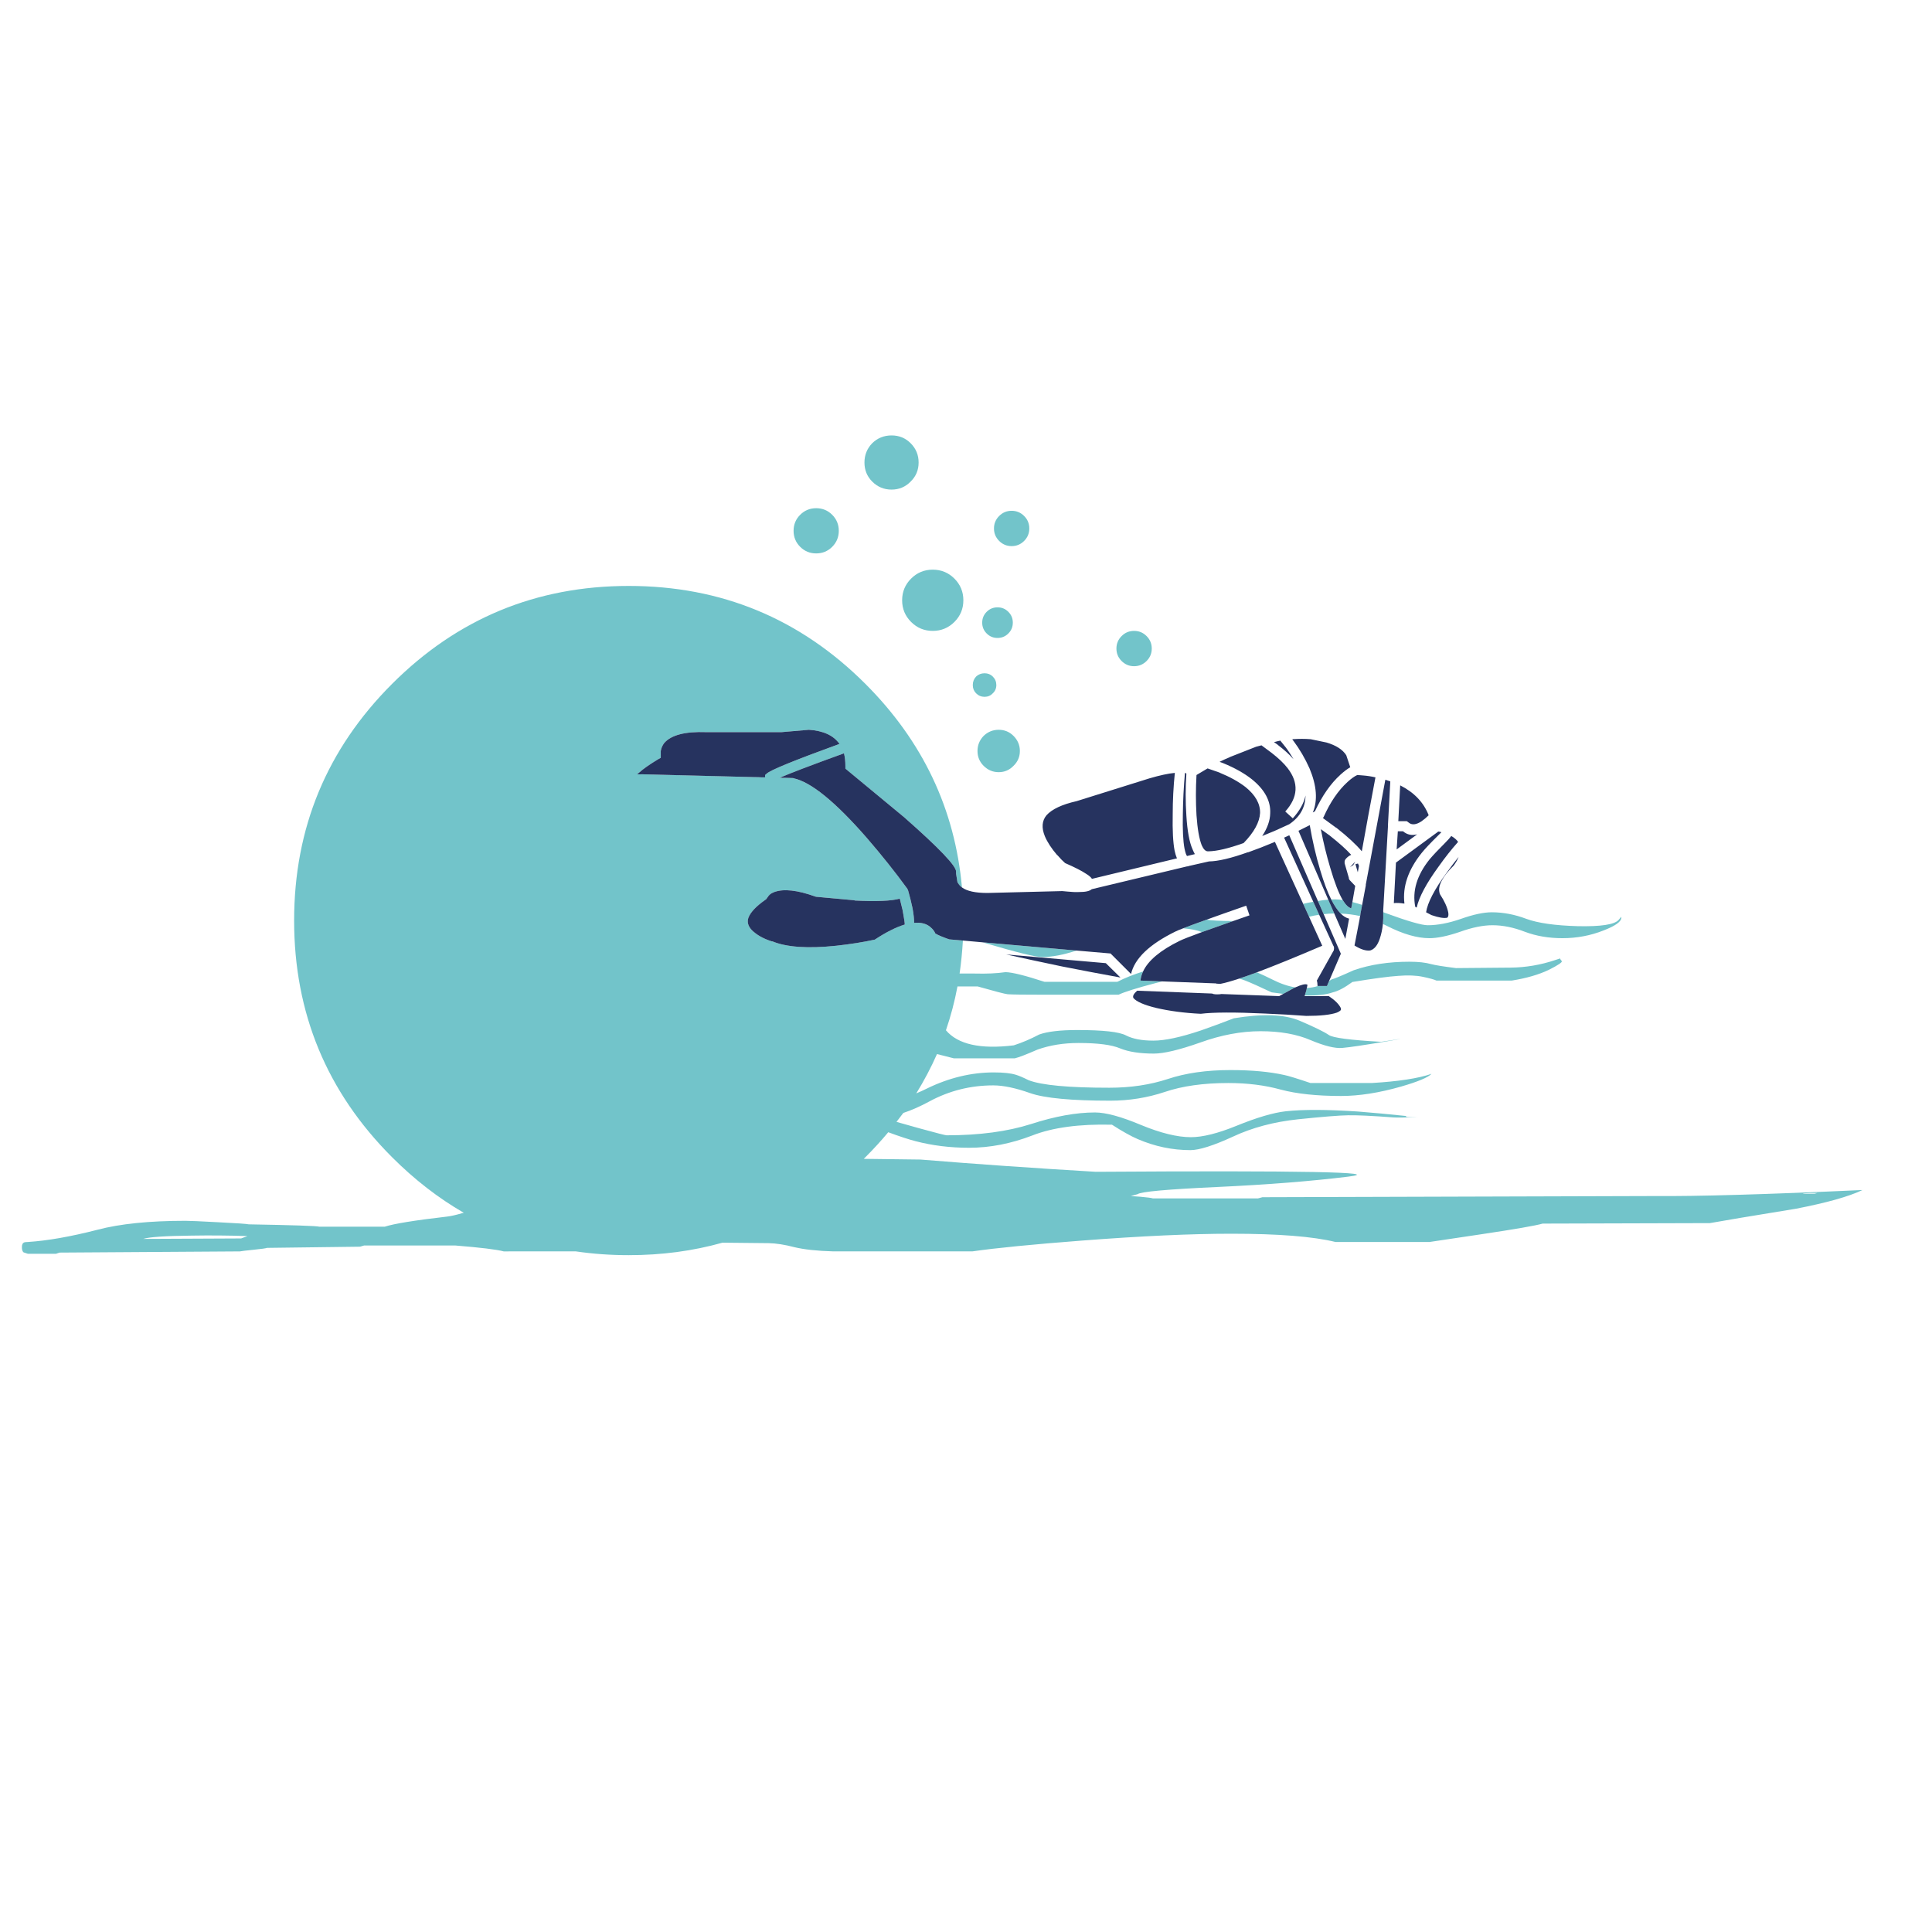 <?xml version="1.0" encoding="utf-8"?>
<!-- Generator: Adobe Illustrator 16.0.0, SVG Export Plug-In . SVG Version: 6.00 Build 0)  -->
<!DOCTYPE svg PUBLIC "-//W3C//DTD SVG 1.1//EN" "http://www.w3.org/Graphics/SVG/1.1/DTD/svg11.dtd">
<svg version="1.1" id="Layer_1" xmlns="http://www.w3.org/2000/svg" xmlns:xlink="http://www.w3.org/1999/xlink" x="0px" y="0px"
	 width="300px" height="300px" viewBox="0 0 300 300" enable-background="new 0 0 300 300" xml:space="preserve">
<g>
	<path fill-rule="evenodd" clip-rule="evenodd" fill="#72C4CA" d="M207.183,141.842c-0.56,0.009-1.108,0.047-1.646,0.11
		l-0.896-2.048c0.589-0.096,1.124-0.164,1.608-0.201L207.183,141.842z M204.678,153.105h1.371l0.329-0.769
		c0.135-0.079,0.27-0.164,0.402-0.256c0.293-0.049,1.438-0.524,3.438-1.426c2.534-0.877,5.411-1.317,8.629-1.317
		c1.39,0,2.512,0.122,3.364,0.366c0.634,0.171,1.926,0.378,3.876,0.622l8.483-0.073c2.341-0.024,4.644-0.415,6.911-1.17
		c0.268-0.097,0.523-0.183,0.768-0.256c0,0.073,0.086,0.207,0.256,0.402c0.146,0.17-0.535,0.633-2.048,1.389
		c-1.535,0.731-3.437,1.28-5.704,1.646h-11.701c-0.365-0.17-1.072-0.365-2.121-0.585c-1.048-0.219-2.315-0.268-3.802-0.146
		c-1.512,0.098-3.889,0.415-7.131,0.951c-1.194,0.877-2.207,1.414-3.035,1.608c-1.05,0.369-2.5,0.533-4.352,0.494l0.257-0.896
		c0.024-0.097,0.042-0.188,0.054-0.274C203.526,153.384,204.112,153.28,204.678,153.105z M201.131,153.324
		c-0.054,0.023-0.108,0.047-0.165,0.074h-0.036c0,0.023-0.012,0.036-0.036,0.036l-1.628,0.896c-0.58-0.065-1.184-0.146-1.81-0.238
		c-1.853-0.877-3.218-1.486-4.096-1.828c-0.287-0.113-0.597-0.217-0.933-0.311c0.805-0.265,1.719-0.588,2.743-0.969
		c0.741,0.316,1.526,0.681,2.357,1.097C198.787,152.724,199.987,153.138,201.131,153.324z M203.27,142.354l-0.914-2.011
		c0.556-0.124,1.079-0.228,1.572-0.311l0.914,2.011C204.307,142.118,203.782,142.222,203.27,142.354z M208.188,141.861
		c-0.506-0.504-1-1.235-1.48-2.194c0.47-0.023,0.884-0.017,1.243,0.019c0.172,0.015,0.354,0.039,0.548,0.073
		c0.452,0.742,0.891,1.168,1.317,1.28l0.183-0.969c0.462,0.118,0.969,0.263,1.518,0.439l-0.274,1.444v0.073l-0.037,0.22
		C210.217,142.029,209.211,141.901,208.188,141.861z M214.733,143.47c0.059-0.583,0.077-1.192,0.055-1.829
		c0.111,0.044,0.221,0.086,0.329,0.128c3.461,1.268,5.655,1.901,6.582,1.901c1.536,0,3.254-0.329,5.156-0.987
		c1.926-0.683,3.522-1.024,4.79-1.024c1.779,0,3.57,0.341,5.375,1.024c1.804,0.659,4.474,1.037,8.008,1.134
		c3.534,0.073,5.631-0.244,6.29-0.951c0.193-0.219,0.341-0.39,0.438-0.512c0,0.024,0,0.074,0,0.146c0,0.609-0.915,1.268-2.743,1.975
		c-2.023,0.804-4.156,1.207-6.398,1.207c-2.121,0-4.059-0.329-5.814-0.987c-1.755-0.683-3.438-1.024-5.046-1.024
		c-1.463,0-3.146,0.341-5.046,1.024c-1.926,0.659-3.511,0.987-4.754,0.987c-1.901,0-4.095-0.634-6.582-1.901
		C215.162,143.671,214.949,143.567,214.733,143.47z M152.553,146.322l14.59,1.28c-2.012,0.671-3.792,1.006-5.339,1.006
		c-1,0-3.974-0.731-8.922-2.194C152.773,146.382,152.664,146.352,152.553,146.322z M177.491,150.856
		c-0.217,0.464-0.351,0.934-0.402,1.408l3.383,0.129c-0.352,0.085-0.712,0.176-1.079,0.274c-2.877,0.755-4.778,1.353-5.705,1.791
		h-11.335c-3.291,0-5.254-0.024-5.887-0.073c-0.439-0.049-1.987-0.451-4.645-1.207h-3.145c-0.438,2.341-1.036,4.608-1.792,6.802
		c1.853,2.194,5.363,2.975,10.531,2.34c1.292-0.414,2.608-0.975,3.949-1.682c1.291-0.463,3.267-0.695,5.924-0.695
		c3.998,0,6.521,0.281,7.568,0.842c1.049,0.536,2.463,0.804,4.242,0.804c1.78,0,4.229-0.524,7.35-1.571
		c1.609-0.561,3.328-1.195,5.156-1.902c4.461-0.731,7.85-0.609,10.165,0.366c2.292,0.976,3.815,1.719,4.571,2.23
		c0.609,0.438,3.315,0.792,8.117,1.061c3.754-0.585,3.974-0.598,0.658-0.037c-3.339,0.561-5.57,0.89-6.691,0.988
		c-1.121,0.097-2.755-0.306-4.9-1.207c-2.145-0.927-4.741-1.39-7.788-1.39c-2.999,0-6.119,0.585-9.361,1.755
		c-3.242,1.146-5.644,1.719-7.203,1.719c-2.17,0-3.912-0.269-5.229-0.805c-1.316-0.561-3.474-0.841-6.472-0.841
		c-2.315,0-4.437,0.341-6.362,1.023c-1.73,0.756-2.9,1.207-3.511,1.354h-9.507l-2.596-0.658c-0.926,2.096-1.999,4.132-3.218,6.106
		c0.536-0.22,1.097-0.476,1.682-0.768c3.413-1.658,6.863-2.487,10.348-2.487c1.512,0,2.657,0.122,3.438,0.366
		c0.488,0.146,1.146,0.427,1.975,0.841c2.022,0.78,6.204,1.17,12.542,1.17c3.291,0,6.314-0.45,9.068-1.353
		c2.779-0.927,6.021-1.39,9.727-1.39c3.291,0,6.082,0.256,8.374,0.769c0.609,0.121,1.962,0.535,4.059,1.242h9.507
		c4.144-0.243,7.24-0.719,9.288-1.426c-0.536,0.561-2.108,1.219-4.717,1.975c-3.412,0.976-6.521,1.463-9.324,1.463
		c-3.754,0-6.875-0.329-9.361-0.987c-2.462-0.683-5.18-1.024-8.154-1.024c-3.852,0-7.143,0.464-9.873,1.39
		c-2.706,0.902-5.521,1.353-8.446,1.353c-6.046,0-10.19-0.39-12.433-1.17c-2.267-0.804-4.181-1.206-5.74-1.206
		c-3.536,0-6.838,0.829-9.91,2.486c-1.438,0.78-2.791,1.377-4.059,1.792c-0.341,0.463-0.695,0.926-1.061,1.389
		c1,0.293,2.169,0.622,3.511,0.988c2.657,0.731,4.083,1.097,4.278,1.097c5.071,0,9.446-0.585,13.127-1.756
		c3.681-1.193,6.984-1.791,9.909-1.791c1.682,0,4.059,0.646,7.131,1.938c3.071,1.268,5.655,1.901,7.751,1.901
		c1.829,0,4.182-0.585,7.058-1.755c3.17-1.292,5.729-2.047,7.679-2.268c2.682-0.292,6.411-0.279,11.189,0.037
		c2.462,0.195,4.948,0.427,7.46,0.694c0,0.024,0.036,0.074,0.109,0.146c0.024,0.024,0.598,0.024,1.719,0
		c-1.828,0.098-3.096,0.122-3.803,0.073c-3.267-0.244-5.595-0.354-6.984-0.329c-1.414,0.024-3.998,0.231-7.752,0.622
		c-3.754,0.39-7.143,1.292-10.165,2.706c-3.022,1.39-5.217,2.084-6.582,2.084c-2.804,0-5.534-0.573-8.191-1.719
		c-1.071-0.463-2.4-1.207-3.985-2.23c-5.095-0.122-9.227,0.438-12.396,1.682c-3.291,1.268-6.558,1.901-9.8,1.901
		c-2.925,0-5.692-0.341-8.3-1.023c-1.048-0.269-2.462-0.731-4.242-1.39c-1.097,1.316-2.279,2.609-3.547,3.876
		c-0.087,0.087-0.172,0.173-0.255,0.256l8.812,0.109c8.629,0.707,17.698,1.342,27.206,1.902c31.933-0.208,45.01,0.042,39.234,0.749
		c-5.776,0.711-12.553,1.247-20.33,1.609c-7.777,0.356-11.909,0.729-12.396,1.115l-1.061,0.292l1.5,0.11
		c1.072,0.097,1.719,0.183,1.938,0.256h16.309l0.694-0.184l60.773-0.183c6.685,0.057,17.466-0.254,32.343-0.932
		c0.016-0.001,0.034-0.001,0.055,0c-2.122,1.015-5.572,1.983-10.349,2.906c-7.045,1.146-11.493,1.89-13.347,2.23L239.543,190
		c-1.097,0.316-4.253,0.865-9.471,1.646c-5.119,0.756-7.813,1.158-8.081,1.207h-14.626c-3.486-0.854-8.874-1.28-16.162-1.28
		c-6.241,0-13.956,0.354-23.146,1.061c-7.654,0.585-13.347,1.146-17.076,1.682h-21.574c-2.536-0.072-4.559-0.292-6.07-0.657
		c-1.487-0.391-2.816-0.598-3.986-0.622l-7.167-0.073c-4.584,1.292-9.435,1.938-14.553,1.938c-2.816,0-5.553-0.195-8.209-0.586
		H78.214c-1.073-0.292-3.572-0.597-7.496-0.914H56.53l-0.622,0.183l-14.443,0.184c-0.171,0.073-0.866,0.17-2.084,0.292
		c-1.219,0.123-1.926,0.208-2.121,0.256l-28.01,0.184l-0.548,0.183H4.314c-0.414-0.146-0.634-0.22-0.658-0.22
		c-0.17-0.146-0.256-0.414-0.256-0.804c0-0.391,0.11-0.635,0.329-0.731c0.122-0.05,0.317-0.073,0.585-0.073
		c3.047-0.195,6.655-0.829,10.824-1.901c3.51-0.927,8.069-1.39,13.676-1.39c0.634,0,2.303,0.073,5.009,0.22
		c2.925,0.146,4.522,0.256,4.79,0.328c6.899,0.122,10.556,0.244,10.97,0.366h10.166c1.414-0.463,4.644-0.987,9.69-1.572
		c0.609-0.073,1.365-0.243,2.267-0.512c0.11-0.029,0.213-0.054,0.311-0.073c-3.957-2.287-7.668-5.163-11.134-8.63
		c-10.141-10.141-15.211-22.391-15.211-36.749c0-14.358,5.07-26.607,15.211-36.749s22.391-15.211,36.749-15.211
		c14.357,0,26.607,5.07,36.749,15.211c8.907,8.908,13.905,19.445,14.992,31.611c-0.25-0.188-0.445-0.4-0.585-0.64l-0.11-0.146
		l-0.219-1.353v-0.293c0.073-0.854-2.621-3.681-8.081-8.483l-9.105-7.533v-0.366c0-0.756-0.073-1.426-0.219-2.011
		c-5.119,1.853-8.447,3.12-9.983,3.803c0.074,0,0.146,0,0.219,0h0.037c0.585,0,1.17,0.012,1.755,0.037h0.073l0.073,0.037
		c2.681,0.561,6.46,3.632,11.335,9.214c2.34,2.706,4.449,5.351,6.326,7.935c0,0.024,0.011,0.049,0.036,0.074v0.037l0.037,0.036
		c0,0.024,0.012,0.049,0.036,0.074c0.268,0.926,0.5,1.853,0.695,2.779c0.17,0.926,0.255,1.694,0.255,2.303
		c1.048-0.097,1.877,0.11,2.487,0.622c0.39,0.316,0.659,0.658,0.804,1.023c0.39,0.244,1.11,0.548,2.158,0.914l2.121,0.183
		c-0.104,1.747-0.273,3.453-0.512,5.119h2.377c1.828,0.049,3.412-0.024,4.754-0.219c1.048,0.024,3.06,0.524,6.033,1.499h11.335
		C174.688,151.848,176.016,151.317,177.491,150.856z M121.362,113.687h-11.701c-3.291-0.122-5.473,0.451-6.545,1.719
		c-0.269,0.366-0.439,0.768-0.512,1.207v1.06l-0.402,0.22c-1.365,0.829-2.34,1.511-2.925,2.047c-0.17,0.171-0.304,0.256-0.402,0.256
		c0.171,0.048,0.463,0.061,0.877,0.036l17.369,0.439c0.39,0,0.792,0.012,1.206,0.037h0.476v-0.366l0.219-0.183
		c0.438-0.512,4.217-2.06,11.335-4.644c-0.926-1.316-2.511-2.048-4.754-2.194L121.362,113.687z M282.216,185.247
		c-0.365,0-0.744,0-1.134,0c-0.756,0.024-1.134,0.061-1.134,0.109h1.829L282.216,185.247z M22.231,192.377l15.211-0.073l0.987-0.366
		c-2.901-0.097-5.802-0.121-8.703-0.072C25.632,191.914,23.133,192.084,22.231,192.377z M119.79,146.158h0.11
		c2.218,0.926,5.534,1.158,9.946,0.695c2.219-0.244,4.217-0.561,5.997-0.951c1.731-1.146,3.279-1.926,4.644-2.34
		c0.024-0.171-0.085-0.914-0.329-2.23c-0.146-0.61-0.293-1.207-0.439-1.792c-1.316,0.366-3.644,0.463-6.984,0.292h-0.036v-0.037
		l-5.997-0.548l-0.11-0.037c-2.779-1-4.899-1.231-6.362-0.695l-0.073,0.037c-0.341,0.122-0.609,0.305-0.804,0.548l-0.366,0.512
		l-0.146,0.11c-1.39,0.975-2.255,1.877-2.596,2.706c-0.268,0.682-0.11,1.34,0.475,1.974
		C117.474,145.158,118.498,145.743,119.79,146.158z M159.829,82.058c0,0.755-0.268,1.401-0.804,1.938
		c-0.536,0.537-1.183,0.805-1.938,0.805s-1.402-0.268-1.938-0.805c-0.537-0.536-0.805-1.182-0.805-1.938
		c0-0.756,0.268-1.402,0.805-1.938c0.535-0.537,1.182-0.805,1.938-0.805s1.402,0.268,1.938,0.805
		C159.562,80.655,159.829,81.301,159.829,82.058z M157.27,96.684c0,0.658-0.231,1.219-0.694,1.682s-1.023,0.695-1.683,0.695
		c-0.657,0-1.219-0.231-1.682-0.695s-0.695-1.024-0.695-1.682c0-0.658,0.232-1.219,0.695-1.682c0.463-0.463,1.024-0.694,1.682-0.694
		c0.659,0,1.22,0.231,1.683,0.694C157.038,95.465,157.27,96.026,157.27,96.684z M178.844,100.706c0,0.756-0.268,1.401-0.805,1.938
		c-0.536,0.536-1.182,0.805-1.938,0.805s-1.402-0.269-1.938-0.805c-0.537-0.537-0.806-1.182-0.806-1.938s0.269-1.401,0.806-1.938
		c0.535-0.536,1.182-0.804,1.938-0.804s1.401,0.268,1.938,0.804C178.576,99.305,178.844,99.95,178.844,100.706z M142.643,71.819
		c0,1.17-0.414,2.157-1.243,2.962c-0.804,0.829-1.791,1.243-2.962,1.243c-1.169,0-2.169-0.415-2.998-1.243
		c-0.805-0.805-1.207-1.792-1.207-2.962c0-1.17,0.402-2.169,1.207-2.999c0.829-0.804,1.829-1.207,2.998-1.207
		c1.171,0,2.158,0.402,2.962,1.207C142.229,69.649,142.643,70.649,142.643,71.819z M130.247,82.423c0,0.975-0.341,1.804-1.023,2.487
		c-0.683,0.682-1.512,1.023-2.487,1.023c-0.975,0-1.803-0.341-2.486-1.023c-0.683-0.683-1.024-1.512-1.024-2.487
		s0.341-1.804,1.024-2.486s1.511-1.024,2.486-1.024c0.975,0,1.804,0.341,2.487,1.024C129.906,80.619,130.247,81.448,130.247,82.423z
		 M144.837,88.457c1.316,0,2.438,0.463,3.364,1.389c0.926,0.926,1.389,2.048,1.389,3.364s-0.463,2.438-1.389,3.364
		c-0.927,0.926-2.048,1.39-3.364,1.39c-1.316,0-2.438-0.463-3.364-1.39s-1.39-2.048-1.39-3.364s0.464-2.438,1.39-3.364
		S143.521,88.457,144.837,88.457z M152.735,114.272c0.658-0.634,1.438-0.951,2.341-0.951c0.901,0,1.67,0.317,2.304,0.951
		c0.657,0.658,0.986,1.438,0.986,2.34s-0.329,1.67-0.986,2.304c-0.634,0.658-1.402,0.987-2.304,0.987
		c-0.902,0-1.683-0.329-2.341-0.987c-0.634-0.634-0.95-1.402-0.95-2.304S152.102,114.93,152.735,114.272z M152.882,104.545
		c0.512,0,0.939,0.17,1.279,0.512c0.366,0.366,0.549,0.805,0.549,1.317c0,0.512-0.183,0.938-0.549,1.28
		c-0.34,0.366-0.768,0.548-1.279,0.548s-0.95-0.183-1.316-0.548c-0.341-0.342-0.512-0.768-0.512-1.28
		c0-0.512,0.171-0.951,0.512-1.317C151.932,104.716,152.37,104.545,152.882,104.545z M186.65,144.731
		c-0.044-0.009-0.087-0.021-0.128-0.037c-0.665-0.26-1.598-0.443-2.798-0.548c0.828-0.324,2.035-0.769,3.621-1.335
		c0.709,0.126,2.093,0.193,4.149,0.202C189.544,143.698,187.929,144.271,186.65,144.731z"/>
	<path fill-rule="evenodd" clip-rule="evenodd" fill="#26335F" d="M121.362,113.687l4.241-0.366
		c2.243,0.146,3.828,0.877,4.754,2.194c-7.119,2.584-10.897,4.132-11.335,4.644l-0.219,0.183v0.366h-0.476
		c-0.414-0.025-0.816-0.037-1.206-0.037l-17.369-0.439c-0.415,0.024-0.707,0.012-0.877-0.036c0.098,0,0.231-0.085,0.402-0.256
		c0.585-0.536,1.561-1.219,2.925-2.047l0.402-0.22v-1.06c0.073-0.439,0.244-0.841,0.512-1.207c1.073-1.268,3.254-1.84,6.545-1.719
		H121.362z M149.518,146.048l-2.121-0.183c-1.048-0.366-1.768-0.67-2.158-0.914c-0.146-0.366-0.414-0.707-0.804-1.023
		c-0.61-0.512-1.438-0.719-2.487-0.622c0-0.609-0.085-1.377-0.255-2.303c-0.195-0.926-0.427-1.853-0.695-2.779
		c-0.024-0.024-0.036-0.049-0.036-0.074l-0.037-0.036v-0.037c-0.025-0.024-0.036-0.049-0.036-0.074
		c-1.877-2.584-3.986-5.229-6.326-7.935c-4.875-5.582-8.655-8.653-11.335-9.214l-0.073-0.037h-0.073
		c-0.585-0.024-1.17-0.037-1.755-0.037h-0.037c-0.073,0-0.146,0-0.219,0c1.536-0.683,4.864-1.95,9.983-3.803
		c0.146,0.585,0.219,1.255,0.219,2.011v0.366l9.105,7.533c5.46,4.802,8.154,7.629,8.081,8.483v0.293l0.219,1.353l0.11,0.146
		c0.14,0.239,0.335,0.452,0.585,0.64c0.778,0.573,2.094,0.859,3.95,0.859l11.627-0.293l0.806,0.074
		c0.683,0.073,1.279,0.097,1.791,0.073h0.037c0.975,0,1.621-0.146,1.938-0.438l14.809-3.547h0.11
		c0.049-0.024,0.085-0.037,0.109-0.037l0.073-0.036h0.037l3.071-0.695c1.438-0.024,3.449-0.5,6.033-1.426h0.073
		c1.243-0.438,2.62-0.975,4.132-1.608l4.388,9.616l0.914,2.011l2.048,4.498c-4.11,1.76-7.492,3.137-10.146,4.131
		c-1.024,0.381-1.938,0.705-2.743,0.969c-1.239,0.41-2.22,0.685-2.943,0.823l-0.621-0.037l-0.037-0.036l-8.354-0.311l-3.383-0.129
		c0.052-0.474,0.186-0.943,0.402-1.408c0.784-1.701,2.687-3.292,5.704-4.771c0.424-0.212,1.575-0.664,3.455-1.354
		c1.278-0.461,2.894-1.034,4.845-1.718c0.787-0.274,1.628-0.566,2.523-0.878l-0.512-1.499c-2.462,0.854-4.517,1.58-6.161,2.175
		c-1.586,0.566-2.793,1.011-3.621,1.335c-0.605,0.233-1.015,0.403-1.225,0.512c-4.022,1.975-6.313,4.168-6.874,6.582l-3.182-3.182
		l-5.302-0.457l-14.59-1.28L149.518,146.048z M199.266,154.33l1.628-0.896c0.024,0,0.036-0.013,0.036-0.036h0.036
		c0.057-0.027,0.111-0.051,0.165-0.074c0.954-0.431,1.57-0.577,1.847-0.438h0.036c0,0.11-0.03,0.286-0.092,0.53
		c-0.012,0.086-0.029,0.178-0.054,0.274l-0.257,0.896l-0.036,0.092h3.767c0.95,0.634,1.572,1.256,1.864,1.865
		c0.024,0.097,0.024,0.194,0,0.292c-0.122,0.146-0.329,0.28-0.622,0.402c-0.975,0.342-2.56,0.512-4.753,0.512
		c-1.95-0.146-4.083-0.269-6.399-0.366c-4.68-0.219-8.007-0.207-9.982,0.037c-2.535-0.122-4.851-0.427-6.947-0.914
		c-1.877-0.463-3.047-0.976-3.51-1.536c-0.146-0.292,0.048-0.671,0.585-1.133l11.627,0.438c0.244,0.122,0.659,0.158,1.244,0.109
		c0.073-0.024,0.134-0.036,0.183-0.036l8.995,0.329L199.266,154.33z M206.378,152.337l-0.329,0.769h-1.371h-0.092
		c0-0.342-0.036-0.622-0.109-0.842l2.56-4.571c0.024-0.024,0.048-0.061,0.073-0.109v-0.037c0.024-0.074,0.036-0.146,0.036-0.22
		s0-0.134,0-0.183c0-0.048-0.012-0.085-0.036-0.109c0-0.024,0-0.061,0-0.11h-0.036l-2.231-4.881l-0.914-2.011l-4.533-9.964
		l0.804-0.366l4.443,10.202l0.896,2.048l2.669,6.143L206.378,152.337z M214.788,141.642c0.022,0.637,0.004,1.246-0.055,1.829
		c-0.081,0.831-0.246,1.605-0.493,2.322c-0.342,1-0.829,1.597-1.463,1.792c-0.658,0.097-1.475-0.159-2.45-0.768l0.805-4.168
		c0-0.024,0-0.049,0-0.074l0.072-0.329l0.037-0.22v-0.073l0.274-1.444l0.566-3.017v-0.037c0-0.048,0-0.085,0-0.109l0.695-3.693
		c0.779-4.193,1.561-8.386,2.34-12.579c0.22,0.073,0.476,0.159,0.769,0.256l-0.366,6.838c0,0.024,0,0.048,0,0.073v0.073
		c0,0.024,0,0.049,0,0.074l-0.731,12.944c-0.024,0.049-0.024,0.073,0,0.073v0.037C214.791,141.51,214.791,141.577,214.788,141.642z
		 M209.998,140.069l-0.183,0.969c-0.427-0.112-0.865-0.539-1.317-1.28c-0.622-1.049-1.269-2.719-1.938-5.009
		c-0.585-1.95-1.072-3.949-1.462-5.997c0.39,0.292,0.864,0.633,1.426,1.023l0.036,0.037c1.39,1.097,2.475,2.072,3.255,2.925
		c-0.269,0.121-0.5,0.28-0.695,0.475l-0.073,0.074c-0.194,0.195-0.28,0.39-0.256,0.585v0.183l0.659,2.267c0,0.024,0,0.061,0,0.11
		c0.023,0.048,0.048,0.097,0.072,0.146c0.024,0.024,0.049,0.061,0.073,0.109c0.244,0.269,0.524,0.561,0.841,0.877L209.998,140.069z
		 M207.183,141.842l-0.933-2.139l-4.625-10.696c0.463-0.219,1.047-0.512,1.754-0.877c0.415,2.438,0.963,4.791,1.646,7.058
		c0.542,1.826,1.103,3.319,1.683,4.479c0.48,0.958,0.975,1.69,1.48,2.194c0.421,0.423,0.854,0.685,1.299,0.787l-0.585,3.145
		L207.183,141.842z M119.79,146.158c-1.292-0.415-2.316-1-3.072-1.755c-0.585-0.634-0.743-1.292-0.475-1.974
		c0.341-0.829,1.207-1.731,2.596-2.706l0.146-0.11l0.366-0.512c0.195-0.244,0.463-0.426,0.804-0.548l0.073-0.037
		c1.463-0.536,3.583-0.305,6.362,0.695l0.11,0.037l5.997,0.548v0.037h0.036c3.34,0.17,5.668,0.073,6.984-0.292
		c0.146,0.585,0.293,1.182,0.439,1.792c0.244,1.316,0.353,2.06,0.329,2.23c-1.365,0.414-2.913,1.194-4.644,2.34
		c-1.78,0.39-3.778,0.707-5.997,0.951c-4.412,0.463-7.728,0.231-9.946-0.695H119.79z M200.783,114.967
		c-0.049-0.049-0.085-0.109-0.109-0.183c1.023-0.073,1.975-0.073,2.852,0l2.45,0.512c1.487,0.438,2.512,1.097,3.071,1.975
		l0.622,1.865c-0.463,0.268-0.963,0.646-1.499,1.134h-0.037v0.036c-1.511,1.365-2.827,3.254-3.948,5.668l-0.33,0.183
		c0.78-1.877,0.61-4.157-0.512-6.838c-0.682-1.535-1.523-2.974-2.523-4.314L200.783,114.967z M198.406,115.625h-0.036
		c-0.195-0.146-0.378-0.28-0.549-0.402l0.22-0.037c0.243-0.073,0.5-0.134,0.768-0.183c0.244,0.292,0.487,0.597,0.731,0.914v0.037
		h0.037c0.463,0.609,0.89,1.255,1.279,1.938c-0.634-0.731-1.451-1.475-2.45-2.231V115.625z M195.043,115.954
		c0.268-0.073,0.548-0.146,0.84-0.22c0.317,0.244,0.842,0.634,1.573,1.17c1.072,0.829,1.901,1.621,2.486,2.377
		c1.755,2.267,1.633,4.51-0.365,6.728l1.17,1.061c1.072-1.195,1.73-2.376,1.975-3.547c-0.025,1.853-0.866,3.34-2.523,4.461
		l-2.084,0.951c-0.049,0-0.073,0.012-0.073,0.037c-0.707,0.292-1.39,0.573-2.048,0.841c0.805-1.219,1.219-2.39,1.243-3.511
		c0.098-1.925-0.854-3.693-2.853-5.302c-1.169-0.926-2.645-1.755-4.424-2.486l-0.585-0.219c0.536-0.269,1.072-0.512,1.609-0.731
		h-0.037L195.043,115.954z M195.664,126.229c-0.073,1.438-0.927,2.998-2.56,4.681c-2.316,0.829-4.12,1.256-5.411,1.28h-0.037
		c-0.049,0-0.098,0-0.146,0c-0.341-0.024-0.646-0.341-0.914-0.951c-0.39-0.999-0.658-2.547-0.805-4.644
		c-0.122-2.072-0.122-4.156,0-6.252l1.719-1.024l1.901,0.659h-0.036c1.609,0.658,2.949,1.402,4.022,2.23
		C194.933,123.45,195.689,124.791,195.664,126.229z M184.22,120.123c-0.146,2.194-0.146,4.375,0,6.545
		c0.146,2.365,0.462,4.096,0.95,5.193c0.122,0.292,0.243,0.548,0.365,0.768l-1.207,0.293c-0.122-0.098-0.255-0.488-0.401-1.17
		c-0.22-1.17-0.305-2.938-0.256-5.302c0.024-2.145,0.134-4.29,0.328-6.436C184.097,120.037,184.171,120.074,184.22,120.123z
		 M211.681,120.415c0.633,0.049,1.268,0.146,1.9,0.293c-0.731,3.827-1.438,7.654-2.12,11.481c-0.878-1.048-2.194-2.268-3.949-3.656
		h-0.036c-0.854-0.634-1.537-1.134-2.048-1.5l0.109-0.183c1.023-2.291,2.254-4.095,3.692-5.412c0.586-0.536,1.098-0.902,1.536-1.097
		L211.681,120.415z M211.021,134.457l-0.183,0.987l-0.365-1.243c0.122-0.049,0.256-0.085,0.401-0.11
		C210.924,134.213,210.974,134.334,211.021,134.457z M209.633,134.639l0.804-0.841c0,0.024-0.012,0.049-0.036,0.074
		c-0.122,0.219-0.208,0.366-0.257,0.438v0.037h-0.036C210.01,134.396,209.852,134.493,209.633,134.639z M220.712,127.545
		c-0.829,0.536-1.487,0.598-1.975,0.183l-0.292-0.219h-1.316l0.292-5.558c2.17,1.097,3.645,2.645,4.424,4.644
		C221.504,126.936,221.127,127.253,220.712,127.545z M217.055,129.082h0.806c0.633,0.536,1.364,0.694,2.193,0.475l-3.182,2.34
		L217.055,129.082z M226.416,130.727c-1.023,1.146-2.035,2.425-3.035,3.839c-1.901,2.608-3.035,4.729-3.4,6.362l-0.22-0.109
		c-0.486-2.463,0.256-4.924,2.23-7.387c0.513-0.609,1.316-1.462,2.413-2.56c0.415-0.414,0.731-0.768,0.952-1.06
		C225.818,130.081,226.172,130.386,226.416,130.727z M220.785,132.409c-2.121,2.633-3.023,5.266-2.706,7.898
		c-0.048,0-0.083-0.012-0.109-0.037l0.036,0.037c-0.585-0.097-1.108-0.122-1.572-0.073l0.329-6.29l6.582-4.826l0.22,0.036
		c0.072,0.024,0.157,0.049,0.256,0.073c-0.146,0.146-0.316,0.317-0.513,0.512C222.138,130.886,221.297,131.775,220.785,132.409z
		 M224.588,135.664c-0.926,1.194-1.28,2.181-1.061,2.961l0.037,0.146l0.072,0.146c0.659,1,1.073,1.914,1.244,2.743
		c0.072,0.415,0.023,0.695-0.146,0.841c-0.488,0.122-1.305-0.012-2.45-0.402l-0.841-0.439c0.219-1.487,1.292-3.546,3.218-6.179
		c0.609-0.854,1.219-1.658,1.828-2.414c-0.171,0.439-0.426,0.89-0.768,1.353C225.332,134.786,224.953,135.2,224.588,135.664z
		 M162.499,126.595c0.854-0.951,2.413-1.682,4.68-2.194l11.336-3.547c1.585-0.463,2.889-0.744,3.913-0.841
		c-0.22,2.146-0.329,4.291-0.329,6.436c-0.049,2.487,0.048,4.364,0.292,5.631c0.098,0.463,0.22,0.866,0.366,1.207l-13.201,3.181
		c-0.146-0.244-0.438-0.5-0.877-0.768c-0.683-0.463-1.779-1.024-3.291-1.682c-0.365-0.317-0.769-0.731-1.207-1.244v0.037
		c-0.902-1.048-1.548-2.036-1.938-2.962C161.707,128.533,161.792,127.448,162.499,126.595z M173.98,151.789
		c-2.828-0.513-5.851-1.085-9.068-1.719c-3.267-0.682-6.155-1.304-8.666-1.865l15.467,1.354L173.98,151.789z"/>
</g>
</svg>
